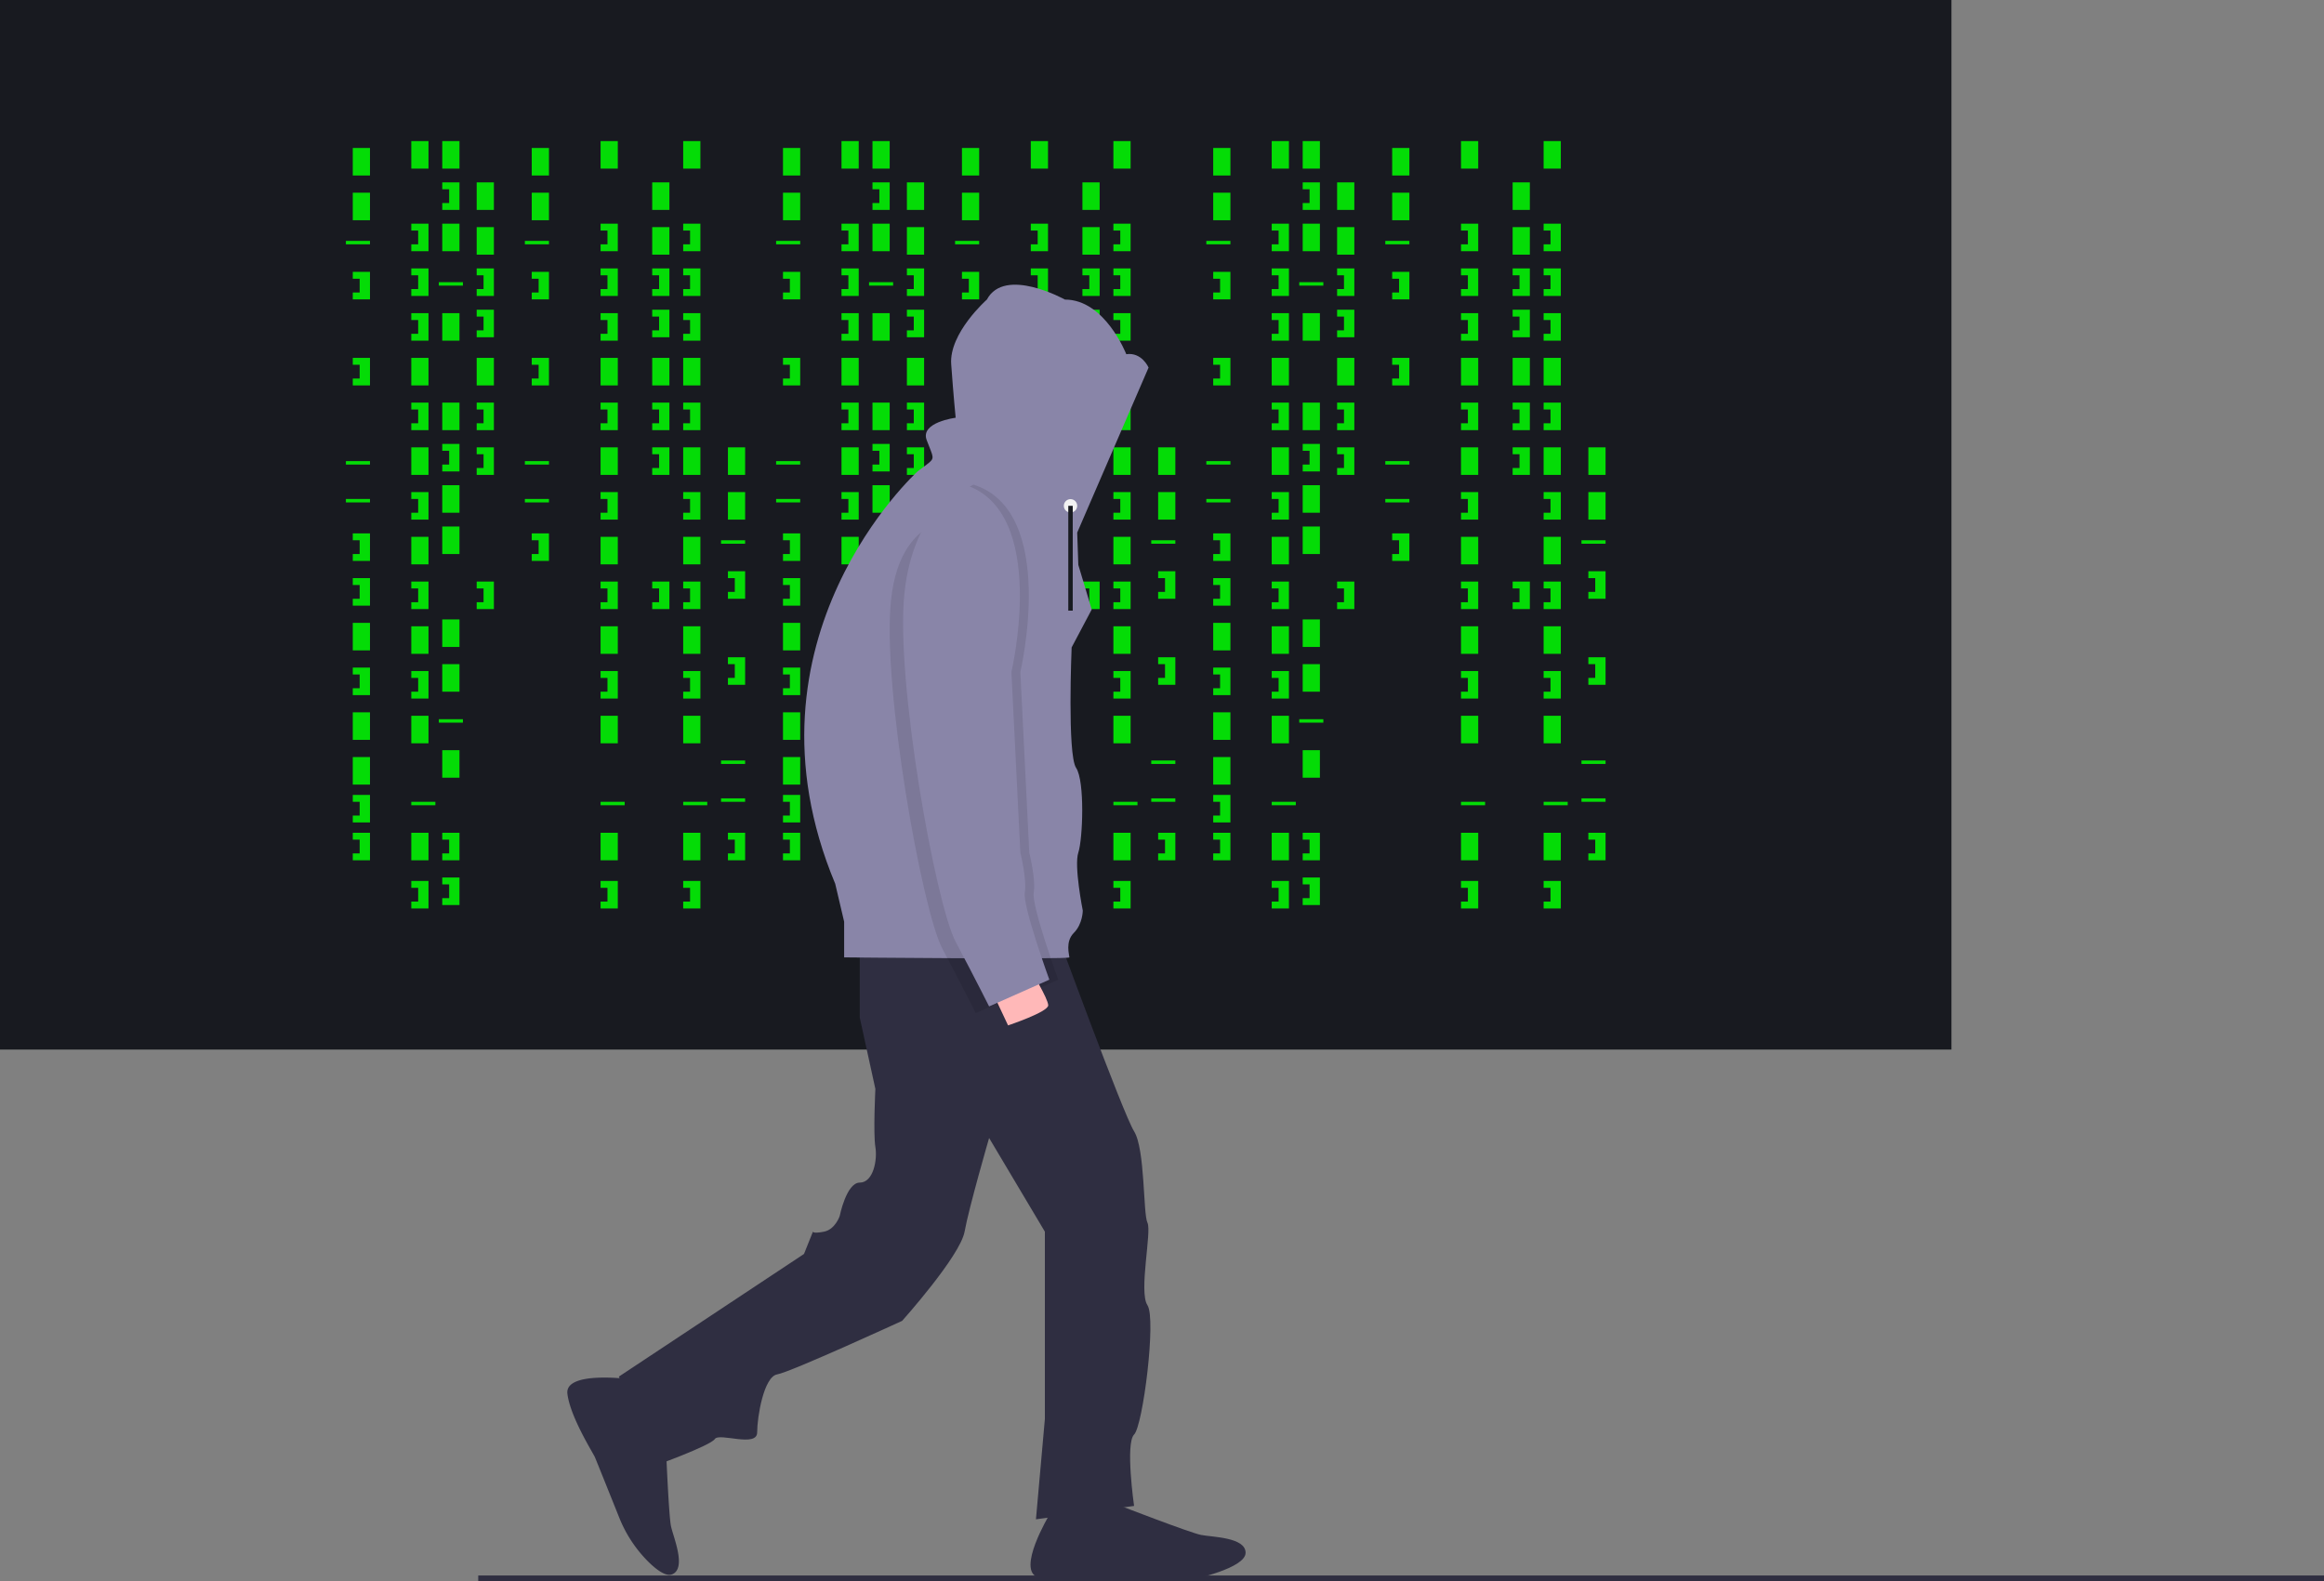 <svg id="a3f4169a-5e5e-4255-abcc-1b8759c50498" data-name="Layer 1" xmlns="http://www.w3.org/2000/svg" width="1042.039" height="709.089" viewBox="0 0 1042.039 709.089"><rect x="0" y="0" width="1042.039" height="709.089" fill="#808080" stroke="none"/><title>hacker_mind</title><rect width="875" height="470.679" fill="#181a20"/><rect x="158.179" y="66.358" width="7.716" height="12.346" fill="#04DC0666"/><rect x="184.414" y="63.272" width="7.716" height="12.346" fill="#04DC0666"/><rect x="198.302" y="63.272" width="7.716" height="12.346" fill="#04DC0666"/><rect x="198.302" y="100.309" width="7.716" height="12.346" fill="#04DC0666"/><rect x="213.735" y="81.79" width="7.716" height="12.346" fill="#04DC0666"/><rect x="213.735" y="101.852" width="7.716" height="12.346" fill="#04DC0666"/><rect x="198.302" y="140.432" width="7.716" height="12.346" fill="#04DC0666"/><rect x="213.735" y="160.494" width="7.716" height="12.346" fill="#04DC0666"/><rect x="198.302" y="236.111" width="7.716" height="12.346" fill="#04DC0666"/><rect x="184.414" y="160.494" width="7.716" height="12.346" fill="#04DC0666"/><rect x="158.179" y="86.42" width="7.716" height="12.346" fill="#04DC0666"/><rect x="158.179" y="279.321" width="7.716" height="12.346" fill="#04DC0666"/><rect x="158.179" y="319.444" width="7.716" height="12.346" fill="#04DC0666"/><rect x="158.179" y="339.506" width="7.716" height="12.346" fill="#04DC0666"/><rect x="155.093" y="108.025" width="10.802" height="1.543" fill="#04DC0666"/><rect x="196.759" y="126.543" width="10.802" height="1.543" fill="#04DC0666"/><rect x="155.093" y="206.79" width="10.802" height="1.543" fill="#04DC0666"/><rect x="155.093" y="223.765" width="10.802" height="1.543" fill="#04DC0666"/><rect x="196.759" y="322.531" width="10.802" height="1.543" fill="#04DC0666"/><rect x="184.414" y="359.568" width="10.802" height="1.543" fill="#04DC0666"/><polygon points="158.179 121.914 158.179 125 161.265 125 161.265 131.173 158.179 131.173 158.179 134.259 165.895 134.259 165.895 121.914 158.179 121.914" fill="#04DC0666"/><polygon points="184.414 100.309 184.414 103.395 187.5 103.395 187.5 109.568 184.414 109.568 184.414 112.654 192.13 112.654 192.13 100.309 184.414 100.309" fill="#04DC0666"/><polygon points="213.735 120.37 213.735 123.457 216.821 123.457 216.821 129.63 213.735 129.63 213.735 132.716 221.451 132.716 221.451 120.37 213.735 120.37" fill="#04DC0666"/><polygon points="213.735 180.556 213.735 183.642 216.821 183.642 216.821 189.815 213.735 189.815 213.735 192.901 221.451 192.901 221.451 180.556 213.735 180.556" fill="#04DC0666"/><polygon points="213.735 200.617 213.735 203.704 216.821 203.704 216.821 209.877 213.735 209.877 213.735 212.963 221.451 212.963 221.451 200.617 213.735 200.617" fill="#04DC0666"/><polygon points="213.735 138.889 213.735 141.975 216.821 141.975 216.821 148.148 213.735 148.148 213.735 151.235 221.451 151.235 221.451 138.889 213.735 138.889" fill="#04DC0666"/><polygon points="198.302 81.79 198.302 84.877 201.389 84.877 201.389 91.049 198.302 91.049 198.302 94.136 206.019 94.136 206.019 81.79 198.302 81.79" fill="#04DC0666"/><rect x="198.302" y="180.556" width="7.716" height="12.346" fill="#04DC0666"/><rect x="198.302" y="217.593" width="7.716" height="12.346" fill="#04DC0666"/><polygon points="198.302 199.074 198.302 202.16 201.389 202.16 201.389 208.333 198.302 208.333 198.302 211.42 206.019 211.42 206.019 199.074 198.302 199.074" fill="#04DC0666"/><polygon points="184.414 120.37 184.414 123.457 187.5 123.457 187.5 129.63 184.414 129.63 184.414 132.716 192.13 132.716 192.13 120.37 184.414 120.37" fill="#04DC0666"/><polygon points="184.414 140.432 184.414 143.519 187.5 143.519 187.5 149.691 184.414 149.691 184.414 152.778 192.13 152.778 192.13 140.432 184.414 140.432" fill="#04DC0666"/><rect x="184.414" y="200.617" width="7.716" height="12.346" fill="#04DC0666"/><polygon points="184.414 180.556 184.414 183.642 187.5 183.642 187.5 189.815 184.414 189.815 184.414 192.901 192.13 192.901 192.13 180.556 184.414 180.556" fill="#04DC0666"/><rect x="184.414" y="240.741" width="7.716" height="12.346" fill="#04DC0666"/><polygon points="184.414 220.679 184.414 223.765 187.5 223.765 187.5 229.938 184.414 229.938 184.414 233.025 192.13 233.025 192.13 220.679 184.414 220.679" fill="#04DC0666"/><rect x="184.414" y="280.864" width="7.716" height="12.346" fill="#04DC0666"/><rect x="198.302" y="277.778" width="7.716" height="12.346" fill="#04DC0666"/><polygon points="184.414 260.802 184.414 263.889 187.5 263.889 187.5 270.062 184.414 270.062 184.414 273.148 192.13 273.148 192.13 260.802 184.414 260.802" fill="#04DC0666"/><polygon points="213.735 260.802 213.735 263.889 216.821 263.889 216.821 270.062 213.735 270.062 213.735 273.148 221.451 273.148 221.451 260.802 213.735 260.802" fill="#04DC0666"/><rect x="292.438" y="81.79" width="7.716" height="12.346" fill="#04DC0666"/><rect x="292.438" y="101.852" width="7.716" height="12.346" fill="#04DC0666"/><rect x="292.438" y="160.494" width="7.716" height="12.346" fill="#04DC0666"/><polygon points="292.438 120.37 292.438 123.457 295.525 123.457 295.525 129.63 292.438 129.63 292.438 132.716 300.154 132.716 300.154 120.37 292.438 120.37" fill="#04DC0666"/><polygon points="292.438 180.556 292.438 183.642 295.525 183.642 295.525 189.815 292.438 189.815 292.438 192.901 300.154 192.901 300.154 180.556 292.438 180.556" fill="#04DC0666"/><polygon points="292.438 200.617 292.438 203.704 295.525 203.704 295.525 209.877 292.438 209.877 292.438 212.963 300.154 212.963 300.154 200.617 292.438 200.617" fill="#04DC0666"/><polygon points="292.438 138.889 292.438 141.975 295.525 141.975 295.525 148.148 292.438 148.148 292.438 151.235 300.154 151.235 300.154 138.889 292.438 138.889" fill="#04DC0666"/><polygon points="292.438 260.802 292.438 263.889 295.525 263.889 295.525 270.062 292.438 270.062 292.438 273.148 300.154 273.148 300.154 260.802 292.438 260.802" fill="#04DC0666"/><rect x="184.414" y="320.988" width="7.716" height="12.346" fill="#04DC0666"/><rect x="198.302" y="297.84" width="7.716" height="12.346" fill="#04DC0666"/><rect x="184.414" y="373.457" width="7.716" height="12.346" fill="#04DC0666"/><rect x="198.302" y="336.42" width="7.716" height="12.346" fill="#04DC0666"/><polygon points="184.414 300.926 184.414 304.012 187.5 304.012 187.5 310.185 184.414 310.185 184.414 313.272 192.13 313.272 192.13 300.926 184.414 300.926" fill="#04DC0666"/><polygon points="184.414 395.062 184.414 398.148 187.5 398.148 187.5 404.321 184.414 404.321 184.414 407.407 192.13 407.407 192.13 395.062 184.414 395.062" fill="#04DC0666"/><rect x="269.29" y="63.272" width="7.716" height="12.346" fill="#04DC0666"/><rect x="269.29" y="160.494" width="7.716" height="12.346" fill="#04DC0666"/><rect x="269.29" y="359.568" width="10.802" height="1.543" fill="#04DC0666"/><polygon points="269.29 100.309 269.29 103.395 272.377 103.395 272.377 109.568 269.29 109.568 269.29 112.654 277.006 112.654 277.006 100.309 269.29 100.309" fill="#04DC0666"/><polygon points="269.29 120.37 269.29 123.457 272.377 123.457 272.377 129.63 269.29 129.63 269.29 132.716 277.006 132.716 277.006 120.37 269.29 120.37" fill="#04DC0666"/><polygon points="269.29 140.432 269.29 143.519 272.377 143.519 272.377 149.691 269.29 149.691 269.29 152.778 277.006 152.778 277.006 140.432 269.29 140.432" fill="#04DC0666"/><rect x="269.29" y="200.617" width="7.716" height="12.346" fill="#04DC0666"/><polygon points="269.29 180.556 269.29 183.642 272.377 183.642 272.377 189.815 269.29 189.815 269.29 192.901 277.006 192.901 277.006 180.556 269.29 180.556" fill="#04DC0666"/><rect x="269.29" y="240.741" width="7.716" height="12.346" fill="#04DC0666"/><polygon points="269.29 220.679 269.29 223.765 272.377 223.765 272.377 229.938 269.29 229.938 269.29 233.025 277.006 233.025 277.006 220.679 269.29 220.679" fill="#04DC0666"/><rect x="269.29" y="280.864" width="7.716" height="12.346" fill="#04DC0666"/><polygon points="269.29 260.802 269.29 263.889 272.377 263.889 272.377 270.062 269.29 270.062 269.29 273.148 277.006 273.148 277.006 260.802 269.29 260.802" fill="#04DC0666"/><rect x="269.29" y="320.988" width="7.716" height="12.346" fill="#04DC0666"/><rect x="269.29" y="373.457" width="7.716" height="12.346" fill="#04DC0666"/><polygon points="269.29 300.926 269.29 304.012 272.377 304.012 272.377 310.185 269.29 310.185 269.29 313.272 277.006 313.272 277.006 300.926 269.29 300.926" fill="#04DC0666"/><polygon points="269.29 395.062 269.29 398.148 272.377 398.148 272.377 404.321 269.29 404.321 269.29 407.407 277.006 407.407 277.006 395.062 269.29 395.062" fill="#04DC0666"/><rect x="306.327" y="63.272" width="7.716" height="12.346" fill="#04DC0666"/><rect x="306.327" y="160.494" width="7.716" height="12.346" fill="#04DC0666"/><rect x="306.327" y="359.568" width="10.802" height="1.543" fill="#04DC0666"/><polygon points="306.327 100.309 306.327 103.395 309.414 103.395 309.414 109.568 306.327 109.568 306.327 112.654 314.043 112.654 314.043 100.309 306.327 100.309" fill="#04DC0666"/><polygon points="306.327 120.37 306.327 123.457 309.414 123.457 309.414 129.63 306.327 129.63 306.327 132.716 314.043 132.716 314.043 120.37 306.327 120.37" fill="#04DC0666"/><polygon points="306.327 140.432 306.327 143.519 309.414 143.519 309.414 149.691 306.327 149.691 306.327 152.778 314.043 152.778 314.043 140.432 306.327 140.432" fill="#04DC0666"/><rect x="306.327" y="200.617" width="7.716" height="12.346" fill="#04DC0666"/><polygon points="306.327 180.556 306.327 183.642 309.414 183.642 309.414 189.815 306.327 189.815 306.327 192.901 314.043 192.901 314.043 180.556 306.327 180.556" fill="#04DC0666"/><rect x="306.327" y="240.741" width="7.716" height="12.346" fill="#04DC0666"/><polygon points="306.327 220.679 306.327 223.765 309.414 223.765 309.414 229.938 306.327 229.938 306.327 233.025 314.043 233.025 314.043 220.679 306.327 220.679" fill="#04DC0666"/><rect x="306.327" y="280.864" width="7.716" height="12.346" fill="#04DC0666"/><polygon points="306.327 260.802 306.327 263.889 309.414 263.889 309.414 270.062 306.327 270.062 306.327 273.148 314.043 273.148 314.043 260.802 306.327 260.802" fill="#04DC0666"/><rect x="306.327" y="320.988" width="7.716" height="12.346" fill="#04DC0666"/><rect x="306.327" y="373.457" width="7.716" height="12.346" fill="#04DC0666"/><polygon points="306.327 300.926 306.327 304.012 309.414 304.012 309.414 310.185 306.327 310.185 306.327 313.272 314.043 313.272 314.043 300.926 306.327 300.926" fill="#04DC0666"/><polygon points="306.327 395.062 306.327 398.148 309.414 398.148 309.414 404.321 306.327 404.321 306.327 407.407 314.043 407.407 314.043 395.062 306.327 395.062" fill="#04DC0666"/><polygon points="198.302 373.457 198.302 376.543 201.389 376.543 201.389 382.716 198.302 382.716 198.302 385.802 206.019 385.802 206.019 373.457 198.302 373.457" fill="#04DC0666"/><polygon points="198.302 393.519 198.302 396.605 201.389 396.605 201.389 402.778 198.302 402.778 198.302 405.864 206.019 405.864 206.019 393.519 198.302 393.519" fill="#04DC0666"/><polygon points="158.179 160.494 158.179 163.58 161.265 163.58 161.265 169.753 158.179 169.753 158.179 172.84 165.895 172.84 165.895 160.494 158.179 160.494" fill="#04DC0666"/><polygon points="158.179 239.198 158.179 242.284 161.265 242.284 161.265 248.457 158.179 248.457 158.179 251.543 165.895 251.543 165.895 239.198 158.179 239.198" fill="#04DC0666"/><polygon points="158.179 259.259 158.179 262.346 161.265 262.346 161.265 268.519 158.179 268.519 158.179 271.605 165.895 271.605 165.895 259.259 158.179 259.259" fill="#04DC0666"/><polygon points="158.179 299.383 158.179 302.469 161.265 302.469 161.265 308.642 158.179 308.642 158.179 311.728 165.895 311.728 165.895 299.383 158.179 299.383" fill="#04DC0666"/><polygon points="158.179 356.481 158.179 359.568 161.265 359.568 161.265 365.741 158.179 365.741 158.179 368.827 165.895 368.827 165.895 356.481 158.179 356.481" fill="#04DC0666"/><polygon points="158.179 373.457 158.179 376.543 161.265 376.543 161.265 382.716 158.179 382.716 158.179 385.802 165.895 385.802 165.895 373.457 158.179 373.457" fill="#04DC0666"/><rect x="238.426" y="66.358" width="7.716" height="12.346" fill="#04DC0666"/><rect x="238.426" y="86.42" width="7.716" height="12.346" fill="#04DC0666"/><rect x="235.34" y="108.025" width="10.802" height="1.543" fill="#04DC0666"/><rect x="235.34" y="206.79" width="10.802" height="1.543" fill="#04DC0666"/><rect x="235.34" y="223.765" width="10.802" height="1.543" fill="#04DC0666"/><polygon points="238.426 121.914 238.426 125 241.512 125 241.512 131.173 238.426 131.173 238.426 134.259 246.142 134.259 246.142 121.914 238.426 121.914" fill="#04DC0666"/><polygon points="238.426 160.494 238.426 163.58 241.512 163.58 241.512 169.753 238.426 169.753 238.426 172.84 246.142 172.84 246.142 160.494 238.426 160.494" fill="#04DC0666"/><polygon points="238.426 239.198 238.426 242.284 241.512 242.284 241.512 248.457 238.426 248.457 238.426 251.543 246.142 251.543 246.142 239.198 238.426 239.198" fill="#04DC0666"/><rect x="326.389" y="200.617" width="7.716" height="12.346" fill="#04DC0666"/><rect x="326.389" y="220.679" width="7.716" height="12.346" fill="#04DC0666"/><rect x="323.302" y="242.284" width="10.802" height="1.543" fill="#04DC0666"/><rect x="323.302" y="341.049" width="10.802" height="1.543" fill="#04DC0666"/><rect x="323.302" y="358.025" width="10.802" height="1.543" fill="#04DC0666"/><polygon points="326.389 256.173 326.389 259.259 329.475 259.259 329.475 265.432 326.389 265.432 326.389 268.519 334.105 268.519 334.105 256.173 326.389 256.173" fill="#04DC0666"/><polygon points="326.389 294.753 326.389 297.84 329.475 297.84 329.475 304.012 326.389 304.012 326.389 307.099 334.105 307.099 334.105 294.753 326.389 294.753" fill="#04DC0666"/><polygon points="326.389 373.457 326.389 376.543 329.475 376.543 329.475 382.716 326.389 382.716 326.389 385.802 334.105 385.802 334.105 373.457 326.389 373.457" fill="#04DC0666"/><rect x="351.08" y="66.358" width="7.716" height="12.346" fill="#04DC0666"/><rect x="377.315" y="63.272" width="7.716" height="12.346" fill="#04DC0666"/><rect x="391.204" y="63.272" width="7.716" height="12.346" fill="#04DC0666"/><rect x="391.204" y="100.309" width="7.716" height="12.346" fill="#04DC0666"/><rect x="406.636" y="81.79" width="7.716" height="12.346" fill="#04DC0666"/><rect x="406.636" y="101.852" width="7.716" height="12.346" fill="#04DC0666"/><rect x="391.204" y="140.432" width="7.716" height="12.346" fill="#04DC0666"/><rect x="406.636" y="160.494" width="7.716" height="12.346" fill="#04DC0666"/><rect x="391.204" y="236.111" width="7.716" height="12.346" fill="#04DC0666"/><rect x="377.315" y="160.494" width="7.716" height="12.346" fill="#04DC0666"/><rect x="351.08" y="86.42" width="7.716" height="12.346" fill="#04DC0666"/><rect x="351.08" y="279.321" width="7.716" height="12.346" fill="#04DC0666"/><rect x="351.08" y="319.444" width="7.716" height="12.346" fill="#04DC0666"/><rect x="351.08" y="339.506" width="7.716" height="12.346" fill="#04DC0666"/><rect x="347.994" y="108.025" width="10.802" height="1.543" fill="#04DC0666"/><rect x="389.66" y="126.543" width="10.802" height="1.543" fill="#04DC0666"/><rect x="347.994" y="206.79" width="10.802" height="1.543" fill="#04DC0666"/><rect x="347.994" y="223.765" width="10.802" height="1.543" fill="#04DC0666"/><rect x="389.66" y="322.531" width="10.802" height="1.543" fill="#04DC0666"/><rect x="377.315" y="359.568" width="10.802" height="1.543" fill="#04DC0666"/><polygon points="351.08 121.914 351.08 125 354.167 125 354.167 131.173 351.08 131.173 351.08 134.259 358.796 134.259 358.796 121.914 351.08 121.914" fill="#04DC0666"/><polygon points="377.315 100.309 377.315 103.395 380.401 103.395 380.401 109.568 377.315 109.568 377.315 112.654 385.031 112.654 385.031 100.309 377.315 100.309" fill="#04DC0666"/><polygon points="406.636 120.37 406.636 123.457 409.722 123.457 409.722 129.63 406.636 129.63 406.636 132.716 414.352 132.716 414.352 120.37 406.636 120.37" fill="#04DC0666"/><polygon points="406.636 180.556 406.636 183.642 409.722 183.642 409.722 189.815 406.636 189.815 406.636 192.901 414.352 192.901 414.352 180.556 406.636 180.556" fill="#04DC0666"/><polygon points="406.636 200.617 406.636 203.704 409.722 203.704 409.722 209.877 406.636 209.877 406.636 212.963 414.352 212.963 414.352 200.617 406.636 200.617" fill="#04DC0666"/><polygon points="406.636 138.889 406.636 141.975 409.722 141.975 409.722 148.148 406.636 148.148 406.636 151.235 414.352 151.235 414.352 138.889 406.636 138.889" fill="#04DC0666"/><polygon points="391.204 81.79 391.204 84.877 394.29 84.877 394.29 91.049 391.204 91.049 391.204 94.136 398.92 94.136 398.92 81.79 391.204 81.79" fill="#04DC0666"/><rect x="391.204" y="180.556" width="7.716" height="12.346" fill="#04DC0666"/><rect x="391.204" y="217.593" width="7.716" height="12.346" fill="#04DC0666"/><polygon points="391.204 199.074 391.204 202.16 394.29 202.16 394.29 208.333 391.204 208.333 391.204 211.42 398.92 211.42 398.92 199.074 391.204 199.074" fill="#04DC0666"/><polygon points="377.315 120.37 377.315 123.457 380.401 123.457 380.401 129.63 377.315 129.63 377.315 132.716 385.031 132.716 385.031 120.37 377.315 120.37" fill="#04DC0666"/><polygon points="377.315 140.432 377.315 143.519 380.401 143.519 380.401 149.691 377.315 149.691 377.315 152.778 385.031 152.778 385.031 140.432 377.315 140.432" fill="#04DC0666"/><rect x="377.315" y="200.617" width="7.716" height="12.346" fill="#04DC0666"/><polygon points="377.315 180.556 377.315 183.642 380.401 183.642 380.401 189.815 377.315 189.815 377.315 192.901 385.031 192.901 385.031 180.556 377.315 180.556" fill="#04DC0666"/><rect x="377.315" y="240.741" width="7.716" height="12.346" fill="#04DC0666"/><polygon points="377.315 220.679 377.315 223.765 380.401 223.765 380.401 229.938 377.315 229.938 377.315 233.025 385.031 233.025 385.031 220.679 377.315 220.679" fill="#04DC0666"/><rect x="377.315" y="280.864" width="7.716" height="12.346" fill="#04DC0666"/><rect x="391.204" y="277.778" width="7.716" height="12.346" fill="#04DC0666"/><polygon points="377.315 260.802 377.315 263.889 380.401 263.889 380.401 270.062 377.315 270.062 377.315 273.148 385.031 273.148 385.031 260.802 377.315 260.802" fill="#04DC0666"/><polygon points="406.636 260.802 406.636 263.889 409.722 263.889 409.722 270.062 406.636 270.062 406.636 273.148 414.352 273.148 414.352 260.802 406.636 260.802" fill="#04DC0666"/><rect x="485.34" y="81.79" width="7.716" height="12.346" fill="#04DC0666"/><rect x="485.34" y="101.852" width="7.716" height="12.346" fill="#04DC0666"/><rect x="485.34" y="160.494" width="7.716" height="12.346" fill="#04DC0666"/><polygon points="485.34 120.37 485.34 123.457 488.426 123.457 488.426 129.63 485.34 129.63 485.34 132.716 493.056 132.716 493.056 120.37 485.34 120.37" fill="#04DC0666"/><polygon points="485.34 180.556 485.34 183.642 488.426 183.642 488.426 189.815 485.34 189.815 485.34 192.901 493.056 192.901 493.056 180.556 485.34 180.556" fill="#04DC0666"/><polygon points="485.34 200.617 485.34 203.704 488.426 203.704 488.426 209.877 485.34 209.877 485.34 212.963 493.056 212.963 493.056 200.617 485.34 200.617" fill="#04DC0666"/><polygon points="485.34 138.889 485.34 141.975 488.426 141.975 488.426 148.148 485.34 148.148 485.34 151.235 493.056 151.235 493.056 138.889 485.34 138.889" fill="#04DC0666"/><polygon points="485.34 260.802 485.34 263.889 488.426 263.889 488.426 270.062 485.34 270.062 485.34 273.148 493.056 273.148 493.056 260.802 485.34 260.802" fill="#04DC0666"/><rect x="377.315" y="320.988" width="7.716" height="12.346" fill="#04DC0666"/><rect x="391.204" y="297.84" width="7.716" height="12.346" fill="#04DC0666"/><rect x="377.315" y="373.457" width="7.716" height="12.346" fill="#04DC0666"/><rect x="391.204" y="336.42" width="7.716" height="12.346" fill="#04DC0666"/><polygon points="377.315 300.926 377.315 304.012 380.401 304.012 380.401 310.185 377.315 310.185 377.315 313.272 385.031 313.272 385.031 300.926 377.315 300.926" fill="#04DC0666"/><polygon points="377.315 395.062 377.315 398.148 380.401 398.148 380.401 404.321 377.315 404.321 377.315 407.407 385.031 407.407 385.031 395.062 377.315 395.062" fill="#04DC0666"/><rect x="462.191" y="63.272" width="7.716" height="12.346" fill="#04DC0666"/><rect x="462.191" y="160.494" width="7.716" height="12.346" fill="#04DC0666"/><rect x="462.191" y="359.568" width="10.802" height="1.543" fill="#04DC0666"/><polygon points="462.191 100.309 462.191 103.395 465.278 103.395 465.278 109.568 462.191 109.568 462.191 112.654 469.907 112.654 469.907 100.309 462.191 100.309" fill="#04DC0666"/><polygon points="462.191 120.37 462.191 123.457 465.278 123.457 465.278 129.63 462.191 129.63 462.191 132.716 469.907 132.716 469.907 120.37 462.191 120.37" fill="#04DC0666"/><polygon points="462.191 140.432 462.191 143.519 465.278 143.519 465.278 149.691 462.191 149.691 462.191 152.778 469.907 152.778 469.907 140.432 462.191 140.432" fill="#04DC0666"/><rect x="462.191" y="200.617" width="7.716" height="12.346" fill="#04DC0666"/><polygon points="462.191 180.556 462.191 183.642 465.278 183.642 465.278 189.815 462.191 189.815 462.191 192.901 469.907 192.901 469.907 180.556 462.191 180.556" fill="#04DC0666"/><rect x="462.191" y="240.741" width="7.716" height="12.346" fill="#04DC0666"/><polygon points="462.191 220.679 462.191 223.765 465.278 223.765 465.278 229.938 462.191 229.938 462.191 233.025 469.907 233.025 469.907 220.679 462.191 220.679" fill="#04DC0666"/><rect x="462.191" y="280.864" width="7.716" height="12.346" fill="#04DC0666"/><polygon points="462.191 260.802 462.191 263.889 465.278 263.889 465.278 270.062 462.191 270.062 462.191 273.148 469.907 273.148 469.907 260.802 462.191 260.802" fill="#04DC0666"/><rect x="462.191" y="320.988" width="7.716" height="12.346" fill="#04DC0666"/><rect x="462.191" y="373.457" width="7.716" height="12.346" fill="#04DC0666"/><polygon points="462.191 300.926 462.191 304.012 465.278 304.012 465.278 310.185 462.191 310.185 462.191 313.272 469.907 313.272 469.907 300.926 462.191 300.926" fill="#04DC0666"/><polygon points="462.191 395.062 462.191 398.148 465.278 398.148 465.278 404.321 462.191 404.321 462.191 407.407 469.907 407.407 469.907 395.062 462.191 395.062" fill="#04DC0666"/><rect x="499.228" y="63.272" width="7.716" height="12.346" fill="#04DC0666"/><rect x="499.228" y="160.494" width="7.716" height="12.346" fill="#04DC0666"/><rect x="499.228" y="359.568" width="10.802" height="1.543" fill="#04DC0666"/><polygon points="499.228 100.309 499.228 103.395 502.315 103.395 502.315 109.568 499.228 109.568 499.228 112.654 506.944 112.654 506.944 100.309 499.228 100.309" fill="#04DC0666"/><polygon points="499.228 120.37 499.228 123.457 502.315 123.457 502.315 129.63 499.228 129.63 499.228 132.716 506.944 132.716 506.944 120.37 499.228 120.37" fill="#04DC0666"/><polygon points="499.228 140.432 499.228 143.519 502.315 143.519 502.315 149.691 499.228 149.691 499.228 152.778 506.944 152.778 506.944 140.432 499.228 140.432" fill="#04DC0666"/><rect x="499.228" y="200.617" width="7.716" height="12.346" fill="#04DC0666"/><polygon points="499.228 180.556 499.228 183.642 502.315 183.642 502.315 189.815 499.228 189.815 499.228 192.901 506.944 192.901 506.944 180.556 499.228 180.556" fill="#04DC0666"/><rect x="499.228" y="240.741" width="7.716" height="12.346" fill="#04DC0666"/><polygon points="499.228 220.679 499.228 223.765 502.315 223.765 502.315 229.938 499.228 229.938 499.228 233.025 506.944 233.025 506.944 220.679 499.228 220.679" fill="#04DC0666"/><rect x="499.228" y="280.864" width="7.716" height="12.346" fill="#04DC0666"/><polygon points="499.228 260.802 499.228 263.889 502.315 263.889 502.315 270.062 499.228 270.062 499.228 273.148 506.944 273.148 506.944 260.802 499.228 260.802" fill="#04DC0666"/><rect x="499.228" y="320.988" width="7.716" height="12.346" fill="#04DC0666"/><rect x="499.228" y="373.457" width="7.716" height="12.346" fill="#04DC0666"/><polygon points="499.228 300.926 499.228 304.012 502.315 304.012 502.315 310.185 499.228 310.185 499.228 313.272 506.944 313.272 506.944 300.926 499.228 300.926" fill="#04DC0666"/><polygon points="499.228 395.062 499.228 398.148 502.315 398.148 502.315 404.321 499.228 404.321 499.228 407.407 506.944 407.407 506.944 395.062 499.228 395.062" fill="#04DC0666"/><polygon points="391.204 373.457 391.204 376.543 394.29 376.543 394.29 382.716 391.204 382.716 391.204 385.802 398.92 385.802 398.92 373.457 391.204 373.457" fill="#04DC0666"/><polygon points="391.204 393.519 391.204 396.605 394.29 396.605 394.29 402.778 391.204 402.778 391.204 405.864 398.92 405.864 398.92 393.519 391.204 393.519" fill="#04DC0666"/><polygon points="351.08 160.494 351.08 163.58 354.167 163.58 354.167 169.753 351.08 169.753 351.08 172.84 358.796 172.84 358.796 160.494 351.08 160.494" fill="#04DC0666"/><polygon points="351.08 239.198 351.08 242.284 354.167 242.284 354.167 248.457 351.08 248.457 351.08 251.543 358.796 251.543 358.796 239.198 351.08 239.198" fill="#04DC0666"/><polygon points="351.08 259.259 351.08 262.346 354.167 262.346 354.167 268.519 351.08 268.519 351.08 271.605 358.796 271.605 358.796 259.259 351.08 259.259" fill="#04DC0666"/><polygon points="351.08 299.383 351.08 302.469 354.167 302.469 354.167 308.642 351.08 308.642 351.08 311.728 358.796 311.728 358.796 299.383 351.08 299.383" fill="#04DC0666"/><polygon points="351.08 356.481 351.08 359.568 354.167 359.568 354.167 365.741 351.08 365.741 351.08 368.827 358.796 368.827 358.796 356.481 351.08 356.481" fill="#04DC0666"/><polygon points="351.08 373.457 351.08 376.543 354.167 376.543 354.167 382.716 351.08 382.716 351.08 385.802 358.796 385.802 358.796 373.457 351.08 373.457" fill="#04DC0666"/><rect x="431.327" y="66.358" width="7.716" height="12.346" fill="#04DC0666"/><rect x="431.327" y="86.42" width="7.716" height="12.346" fill="#04DC0666"/><rect x="428.241" y="108.025" width="10.802" height="1.543" fill="#04DC0666"/><rect x="428.241" y="206.79" width="10.802" height="1.543" fill="#04DC0666"/><rect x="428.241" y="223.765" width="10.802" height="1.543" fill="#04DC0666"/><polygon points="431.327 121.914 431.327 125 434.414 125 434.414 131.173 431.327 131.173 431.327 134.259 439.043 134.259 439.043 121.914 431.327 121.914" fill="#04DC0666"/><polygon points="431.327 160.494 431.327 163.58 434.414 163.58 434.414 169.753 431.327 169.753 431.327 172.84 439.043 172.84 439.043 160.494 431.327 160.494" fill="#04DC0666"/><polygon points="431.327 239.198 431.327 242.284 434.414 242.284 434.414 248.457 431.327 248.457 431.327 251.543 439.043 251.543 439.043 239.198 431.327 239.198" fill="#04DC0666"/><rect x="519.29" y="200.617" width="7.716" height="12.346" fill="#04DC0666"/><rect x="519.29" y="220.679" width="7.716" height="12.346" fill="#04DC0666"/><rect x="516.204" y="242.284" width="10.802" height="1.543" fill="#04DC0666"/><rect x="516.204" y="341.049" width="10.802" height="1.543" fill="#04DC0666"/><rect x="516.204" y="358.025" width="10.802" height="1.543" fill="#04DC0666"/><polygon points="519.29 256.173 519.29 259.259 522.377 259.259 522.377 265.432 519.29 265.432 519.29 268.519 527.006 268.519 527.006 256.173 519.29 256.173" fill="#04DC0666"/><polygon points="519.29 294.753 519.29 297.84 522.377 297.84 522.377 304.012 519.29 304.012 519.29 307.099 527.006 307.099 527.006 294.753 519.29 294.753" fill="#04DC0666"/><polygon points="519.29 373.457 519.29 376.543 522.377 376.543 522.377 382.716 519.29 382.716 519.29 385.802 527.006 385.802 527.006 373.457 519.29 373.457" fill="#04DC0666"/><rect x="543.981" y="66.358" width="7.716" height="12.346" fill="#04DC0666"/><rect x="570.216" y="63.272" width="7.716" height="12.346" fill="#04DC0666"/><rect x="584.105" y="63.272" width="7.716" height="12.346" fill="#04DC0666"/><rect x="584.105" y="100.309" width="7.716" height="12.346" fill="#04DC0666"/><rect x="599.537" y="81.79" width="7.716" height="12.346" fill="#04DC0666"/><rect x="599.537" y="101.852" width="7.716" height="12.346" fill="#04DC0666"/><rect x="584.105" y="140.432" width="7.716" height="12.346" fill="#04DC0666"/><rect x="599.537" y="160.494" width="7.716" height="12.346" fill="#04DC0666"/><rect x="584.105" y="236.111" width="7.716" height="12.346" fill="#04DC0666"/><rect x="570.216" y="160.494" width="7.716" height="12.346" fill="#04DC0666"/><rect x="543.981" y="86.42" width="7.716" height="12.346" fill="#04DC0666"/><rect x="543.981" y="279.321" width="7.716" height="12.346" fill="#04DC0666"/><rect x="543.981" y="319.444" width="7.716" height="12.346" fill="#04DC0666"/><rect x="543.981" y="339.506" width="7.716" height="12.346" fill="#04DC0666"/><rect x="540.895" y="108.025" width="10.802" height="1.543" fill="#04DC0666"/><rect x="582.562" y="126.543" width="10.802" height="1.543" fill="#04DC0666"/><rect x="540.895" y="206.79" width="10.802" height="1.543" fill="#04DC0666"/><rect x="540.895" y="223.765" width="10.802" height="1.543" fill="#04DC0666"/><rect x="582.562" y="322.531" width="10.802" height="1.543" fill="#04DC0666"/><rect x="570.216" y="359.568" width="10.802" height="1.543" fill="#04DC0666"/><polygon points="543.981 121.914 543.981 125 547.068 125 547.068 131.173 543.981 131.173 543.981 134.259 551.698 134.259 551.698 121.914 543.981 121.914" fill="#04DC0666"/><polygon points="570.216 100.309 570.216 103.395 573.302 103.395 573.302 109.568 570.216 109.568 570.216 112.654 577.932 112.654 577.932 100.309 570.216 100.309" fill="#04DC0666"/><polygon points="599.537 120.37 599.537 123.457 602.623 123.457 602.623 129.63 599.537 129.63 599.537 132.716 607.253 132.716 607.253 120.37 599.537 120.37" fill="#04DC0666"/><polygon points="599.537 180.556 599.537 183.642 602.623 183.642 602.623 189.815 599.537 189.815 599.537 192.901 607.253 192.901 607.253 180.556 599.537 180.556" fill="#04DC0666"/><polygon points="599.537 200.617 599.537 203.704 602.623 203.704 602.623 209.877 599.537 209.877 599.537 212.963 607.253 212.963 607.253 200.617 599.537 200.617" fill="#04DC0666"/><polygon points="599.537 138.889 599.537 141.975 602.623 141.975 602.623 148.148 599.537 148.148 599.537 151.235 607.253 151.235 607.253 138.889 599.537 138.889" fill="#04DC0666"/><polygon points="584.105 81.79 584.105 84.877 587.191 84.877 587.191 91.049 584.105 91.049 584.105 94.136 591.821 94.136 591.821 81.79 584.105 81.79" fill="#04DC0666"/><rect x="584.105" y="180.556" width="7.716" height="12.346" fill="#04DC0666"/><rect x="584.105" y="217.593" width="7.716" height="12.346" fill="#04DC0666"/><polygon points="584.105 199.074 584.105 202.16 587.191 202.16 587.191 208.333 584.105 208.333 584.105 211.42 591.821 211.42 591.821 199.074 584.105 199.074" fill="#04DC0666"/><polygon points="570.216 120.37 570.216 123.457 573.302 123.457 573.302 129.63 570.216 129.63 570.216 132.716 577.932 132.716 577.932 120.37 570.216 120.37" fill="#04DC0666"/><polygon points="570.216 140.432 570.216 143.519 573.302 143.519 573.302 149.691 570.216 149.691 570.216 152.778 577.932 152.778 577.932 140.432 570.216 140.432" fill="#04DC0666"/><rect x="570.216" y="200.617" width="7.716" height="12.346" fill="#04DC0666"/><polygon points="570.216 180.556 570.216 183.642 573.302 183.642 573.302 189.815 570.216 189.815 570.216 192.901 577.932 192.901 577.932 180.556 570.216 180.556" fill="#04DC0666"/><rect x="570.216" y="240.741" width="7.716" height="12.346" fill="#04DC0666"/><polygon points="570.216 220.679 570.216 223.765 573.302 223.765 573.302 229.938 570.216 229.938 570.216 233.025 577.932 233.025 577.932 220.679 570.216 220.679" fill="#04DC0666"/><rect x="570.216" y="280.864" width="7.716" height="12.346" fill="#04DC0666"/><rect x="584.105" y="277.778" width="7.716" height="12.346" fill="#04DC0666"/><polygon points="570.216 260.802 570.216 263.889 573.302 263.889 573.302 270.062 570.216 270.062 570.216 273.148 577.932 273.148 577.932 260.802 570.216 260.802" fill="#04DC0666"/><polygon points="599.537 260.802 599.537 263.889 602.623 263.889 602.623 270.062 599.537 270.062 599.537 273.148 607.253 273.148 607.253 260.802 599.537 260.802" fill="#04DC0666"/><rect x="678.241" y="81.79" width="7.716" height="12.346" fill="#04DC0666"/><rect x="678.241" y="101.852" width="7.716" height="12.346" fill="#04DC0666"/><rect x="678.241" y="160.494" width="7.716" height="12.346" fill="#04DC0666"/><polygon points="678.241 120.37 678.241 123.457 681.327 123.457 681.327 129.63 678.241 129.63 678.241 132.716 685.957 132.716 685.957 120.37 678.241 120.37" fill="#04DC0666"/><polygon points="678.241 180.556 678.241 183.642 681.327 183.642 681.327 189.815 678.241 189.815 678.241 192.901 685.957 192.901 685.957 180.556 678.241 180.556" fill="#04DC0666"/><polygon points="678.241 200.617 678.241 203.704 681.327 203.704 681.327 209.877 678.241 209.877 678.241 212.963 685.957 212.963 685.957 200.617 678.241 200.617" fill="#04DC0666"/><polygon points="678.241 138.889 678.241 141.975 681.327 141.975 681.327 148.148 678.241 148.148 678.241 151.235 685.957 151.235 685.957 138.889 678.241 138.889" fill="#04DC0666"/><polygon points="678.241 260.802 678.241 263.889 681.327 263.889 681.327 270.062 678.241 270.062 678.241 273.148 685.957 273.148 685.957 260.802 678.241 260.802" fill="#04DC0666"/><rect x="570.216" y="320.988" width="7.716" height="12.346" fill="#04DC0666"/><rect x="584.105" y="297.84" width="7.716" height="12.346" fill="#04DC0666"/><rect x="570.216" y="373.457" width="7.716" height="12.346" fill="#04DC0666"/><rect x="584.105" y="336.42" width="7.716" height="12.346" fill="#04DC0666"/><polygon points="570.216 300.926 570.216 304.012 573.302 304.012 573.302 310.185 570.216 310.185 570.216 313.272 577.932 313.272 577.932 300.926 570.216 300.926" fill="#04DC0666"/><polygon points="570.216 395.062 570.216 398.148 573.302 398.148 573.302 404.321 570.216 404.321 570.216 407.407 577.932 407.407 577.932 395.062 570.216 395.062" fill="#04DC0666"/><rect x="655.093" y="63.272" width="7.716" height="12.346" fill="#04DC0666"/><rect x="655.093" y="160.494" width="7.716" height="12.346" fill="#04DC0666"/><rect x="655.093" y="359.568" width="10.802" height="1.543" fill="#04DC0666"/><polygon points="655.093 100.309 655.093 103.395 658.179 103.395 658.179 109.568 655.093 109.568 655.093 112.654 662.809 112.654 662.809 100.309 655.093 100.309" fill="#04DC0666"/><polygon points="655.093 120.37 655.093 123.457 658.179 123.457 658.179 129.63 655.093 129.63 655.093 132.716 662.809 132.716 662.809 120.37 655.093 120.37" fill="#04DC0666"/><polygon points="655.093 140.432 655.093 143.519 658.179 143.519 658.179 149.691 655.093 149.691 655.093 152.778 662.809 152.778 662.809 140.432 655.093 140.432" fill="#04DC0666"/><rect x="655.093" y="200.617" width="7.716" height="12.346" fill="#04DC0666"/><polygon points="655.093 180.556 655.093 183.642 658.179 183.642 658.179 189.815 655.093 189.815 655.093 192.901 662.809 192.901 662.809 180.556 655.093 180.556" fill="#04DC0666"/><rect x="655.093" y="240.741" width="7.716" height="12.346" fill="#04DC0666"/><polygon points="655.093 220.679 655.093 223.765 658.179 223.765 658.179 229.938 655.093 229.938 655.093 233.025 662.809 233.025 662.809 220.679 655.093 220.679" fill="#04DC0666"/><rect x="655.093" y="280.864" width="7.716" height="12.346" fill="#04DC0666"/><polygon points="655.093 260.802 655.093 263.889 658.179 263.889 658.179 270.062 655.093 270.062 655.093 273.148 662.809 273.148 662.809 260.802 655.093 260.802" fill="#04DC0666"/><rect x="655.093" y="320.988" width="7.716" height="12.346" fill="#04DC0666"/><rect x="655.093" y="373.457" width="7.716" height="12.346" fill="#04DC0666"/><polygon points="655.093 300.926 655.093 304.012 658.179 304.012 658.179 310.185 655.093 310.185 655.093 313.272 662.809 313.272 662.809 300.926 655.093 300.926" fill="#04DC0666"/><polygon points="655.093 395.062 655.093 398.148 658.179 398.148 658.179 404.321 655.093 404.321 655.093 407.407 662.809 407.407 662.809 395.062 655.093 395.062" fill="#04DC0666"/><rect x="692.13" y="63.272" width="7.716" height="12.346" fill="#04DC0666"/><rect x="692.13" y="160.494" width="7.716" height="12.346" fill="#04DC0666"/><rect x="692.13" y="359.568" width="10.802" height="1.543" fill="#04DC0666"/><polygon points="692.13 100.309 692.13 103.395 695.216 103.395 695.216 109.568 692.13 109.568 692.13 112.654 699.846 112.654 699.846 100.309 692.13 100.309" fill="#04DC0666"/><polygon points="692.13 120.37 692.13 123.457 695.216 123.457 695.216 129.63 692.13 129.63 692.13 132.716 699.846 132.716 699.846 120.37 692.13 120.37" fill="#04DC0666"/><polygon points="692.13 140.432 692.13 143.519 695.216 143.519 695.216 149.691 692.13 149.691 692.13 152.778 699.846 152.778 699.846 140.432 692.13 140.432" fill="#04DC0666"/><rect x="692.13" y="200.617" width="7.716" height="12.346" fill="#04DC0666"/><polygon points="692.13 180.556 692.13 183.642 695.216 183.642 695.216 189.815 692.13 189.815 692.13 192.901 699.846 192.901 699.846 180.556 692.13 180.556" fill="#04DC0666"/><rect x="692.13" y="240.741" width="7.716" height="12.346" fill="#04DC0666"/><polygon points="692.13 220.679 692.13 223.765 695.216 223.765 695.216 229.938 692.13 229.938 692.13 233.025 699.846 233.025 699.846 220.679 692.13 220.679" fill="#04DC0666"/><rect x="692.13" y="280.864" width="7.716" height="12.346" fill="#04DC0666"/><polygon points="692.13 260.802 692.13 263.889 695.216 263.889 695.216 270.062 692.13 270.062 692.13 273.148 699.846 273.148 699.846 260.802 692.13 260.802" fill="#04DC0666"/><rect x="692.13" y="320.988" width="7.716" height="12.346" fill="#04DC0666"/><rect x="692.13" y="373.457" width="7.716" height="12.346" fill="#04DC0666"/><polygon points="692.13 300.926 692.13 304.012 695.216 304.012 695.216 310.185 692.13 310.185 692.13 313.272 699.846 313.272 699.846 300.926 692.13 300.926" fill="#04DC0666"/><polygon points="692.13 395.062 692.13 398.148 695.216 398.148 695.216 404.321 692.13 404.321 692.13 407.407 699.846 407.407 699.846 395.062 692.13 395.062" fill="#04DC0666"/><polygon points="584.105 373.457 584.105 376.543 587.191 376.543 587.191 382.716 584.105 382.716 584.105 385.802 591.821 385.802 591.821 373.457 584.105 373.457" fill="#04DC0666"/><polygon points="584.105 393.519 584.105 396.605 587.191 396.605 587.191 402.778 584.105 402.778 584.105 405.864 591.821 405.864 591.821 393.519 584.105 393.519" fill="#04DC0666"/><polygon points="543.981 160.494 543.981 163.58 547.068 163.58 547.068 169.753 543.981 169.753 543.981 172.84 551.698 172.84 551.698 160.494 543.981 160.494" fill="#04DC0666"/><polygon points="543.981 239.198 543.981 242.284 547.068 242.284 547.068 248.457 543.981 248.457 543.981 251.543 551.698 251.543 551.698 239.198 543.981 239.198" fill="#04DC0666"/><polygon points="543.981 259.259 543.981 262.346 547.068 262.346 547.068 268.519 543.981 268.519 543.981 271.605 551.698 271.605 551.698 259.259 543.981 259.259" fill="#04DC0666"/><polygon points="543.981 299.383 543.981 302.469 547.068 302.469 547.068 308.642 543.981 308.642 543.981 311.728 551.698 311.728 551.698 299.383 543.981 299.383" fill="#04DC0666"/><polygon points="543.981 356.481 543.981 359.568 547.068 359.568 547.068 365.741 543.981 365.741 543.981 368.827 551.698 368.827 551.698 356.481 543.981 356.481" fill="#04DC0666"/><polygon points="543.981 373.457 543.981 376.543 547.068 376.543 547.068 382.716 543.981 382.716 543.981 385.802 551.698 385.802 551.698 373.457 543.981 373.457" fill="#04DC0666"/><rect x="624.228" y="66.358" width="7.716" height="12.346" fill="#04DC0666"/><rect x="624.228" y="86.42" width="7.716" height="12.346" fill="#04DC0666"/><rect x="621.142" y="108.025" width="10.802" height="1.543" fill="#04DC0666"/><rect x="621.142" y="206.79" width="10.802" height="1.543" fill="#04DC0666"/><rect x="621.142" y="223.765" width="10.802" height="1.543" fill="#04DC0666"/><polygon points="624.228 121.914 624.228 125 627.315 125 627.315 131.173 624.228 131.173 624.228 134.259 631.944 134.259 631.944 121.914 624.228 121.914" fill="#04DC0666"/><polygon points="624.228 160.494 624.228 163.58 627.315 163.58 627.315 169.753 624.228 169.753 624.228 172.84 631.944 172.84 631.944 160.494 624.228 160.494" fill="#04DC0666"/><polygon points="624.228 239.198 624.228 242.284 627.315 242.284 627.315 248.457 624.228 248.457 624.228 251.543 631.944 251.543 631.944 239.198 624.228 239.198" fill="#04DC0666"/><rect x="712.191" y="200.617" width="7.716" height="12.346" fill="#04DC0666"/><rect x="712.191" y="220.679" width="7.716" height="12.346" fill="#04DC0666"/><rect x="709.105" y="242.284" width="10.802" height="1.543" fill="#04DC0666"/><rect x="709.105" y="341.049" width="10.802" height="1.543" fill="#04DC0666"/><rect x="709.105" y="358.025" width="10.802" height="1.543" fill="#04DC0666"/><polygon points="712.191 256.173 712.191 259.259 715.278 259.259 715.278 265.432 712.191 265.432 712.191 268.519 719.907 268.519 719.907 256.173 712.191 256.173" fill="#04DC0666"/><polygon points="712.191 294.753 712.191 297.84 715.278 297.84 715.278 304.012 712.191 304.012 712.191 307.099 719.907 307.099 719.907 294.753 712.191 294.753" fill="#04DC0666"/><polygon points="712.191 373.457 712.191 376.543 715.278 376.543 715.278 382.716 712.191 382.716 712.191 385.802 719.907 385.802 719.907 373.457 712.191 373.457" fill="#04DC0666"/><rect x="214.435" y="706.534" width="827.604" height="2.554" fill="#2f2e41"/><path d="M464.48,499.795v52l7,32s-1,20,0,26-1,16-7,16-9,15-9,15-2,6-7,7-5,0-5,0l-4,10-83,55,16,40s25-9,27-12,19,4,19-3,3-25,9-26,56-24,56-24,26-29,28-40,11-42,11-42l25,42v84l-4,45,44-6s-4-28,0-32,10-52,6-58,2-33,0-37-1-33-6-41-35-90-35-90Z" transform="translate(-78.98 -95.456)" fill="#2f2e41"/><path d="M549.48,774.795s-15,25-5,28,29,0,31,0,38,1,38,1,24-5,24-12-15-7-20-8-36-13-36-13Z" transform="translate(-78.98 -95.456)" fill="#2f2e41"/><path d="M361.073,713.923s-28.902-3.827-27.681,6.541,11.527,26.611,12.322,28.446c.538,1.243,6.854,16.978,10.875,27.006a58.476,58.476,0,0,0,12.835,19.652c3.931,3.929,8.216,7.079,11.026,5.862,6.423-2.782.461-16.547-.608-21.532s-2.38-38.201-2.38-38.201Z" transform="translate(-78.98 -95.456)" fill="#2f2e41"/><path d="M561.98,334.295l32-74s-3-7-10-6c0,0-9.5-24.5-27.5-24.5,0,0-27-15-35,0,0,0-17,15-16,29s2,24,2,24-16,2-13,10,4,8,0,11l-4,3s-83,75-37,185l4,17v16s101,1,101,0-2-7,2-11,4-10,4-10-4-20-2-26,3-32-1-38-2-54-2-54l9-17-3-10-3-10Z" transform="translate(-78.98 -95.456)" fill="#8985a8"/><path d="M553.48,534.795s-12-33-11-39-2-18-2-18l-4-81s17-72-21-84c0,0-9.615,4.196-17.494,17.697-7.791,3.47-17.244,12.252-19.506,34.303-4,39,14,139,23,156s15,29,15,29l9.406-4.181c.388.77.594,1.181.594,1.181Z" transform="translate(-78.98 -95.456)" opacity="0.1"/><circle cx="480" cy="226.84" r="3" fill="#f2f2f2"/><rect x="479" y="226.84" width="2" height="47" fill="#181a20"/><path d="M522.98,538.295l8,17s18-6,18-9-8-16-8-16Z" transform="translate(-78.98 -95.456)" fill="#ffb8b8"/><path d="M511.48,312.795s-23,10-27,49,14,139,23,156,15,29,15,29l27-12s-12-33-11-39-2-18-2-18l-4-81S549.48,324.795,511.48,312.795Z" transform="translate(-78.98 -95.456)" fill="#8985a8"/></svg>